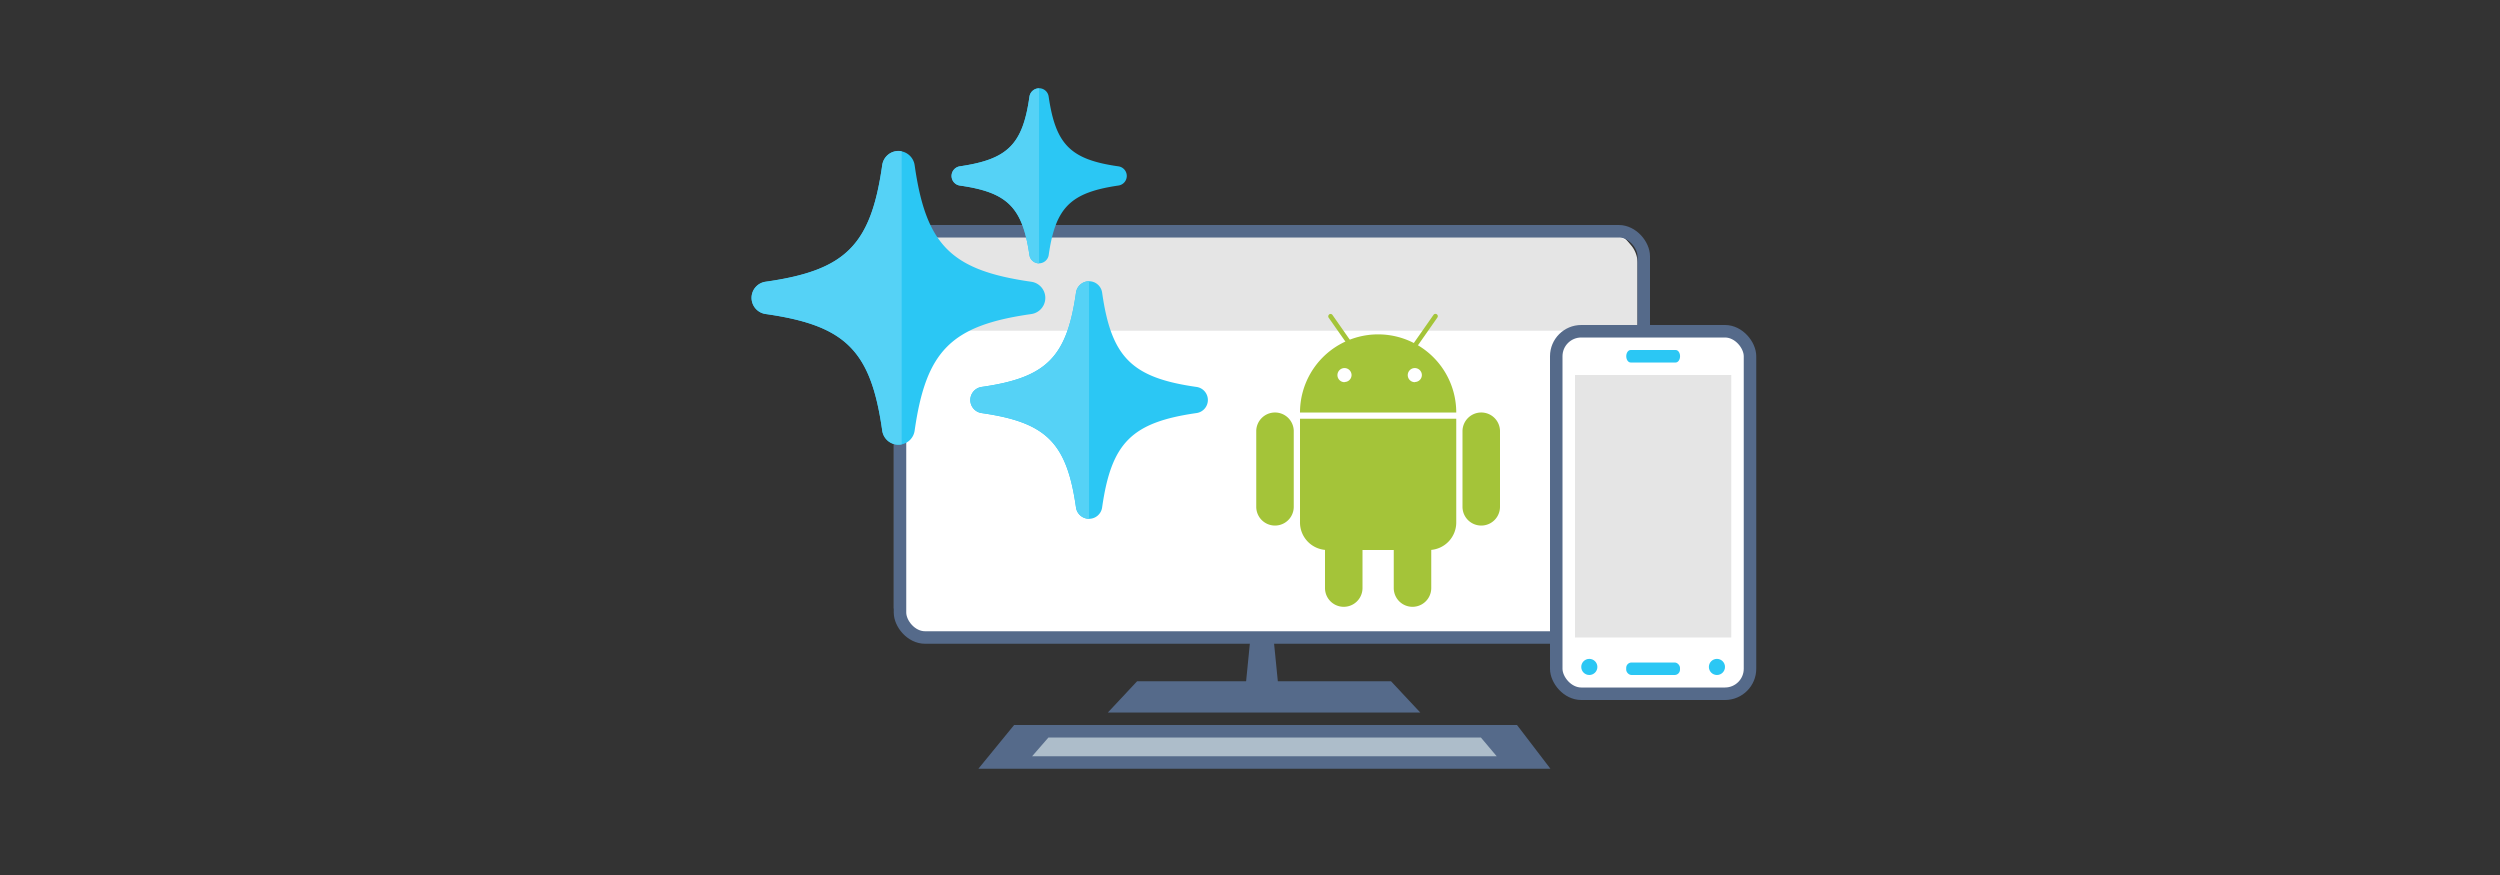 <svg xmlns="http://www.w3.org/2000/svg" viewBox="0 0 400 140">
  <rect x="0" y="0" width="400" height="140" fill="#333333" stroke="none"/>
  <defs>
    <style>
      .cls-1 {
        fill: #556a8a;
      }

      .cls-2 {
        fill: #adbdca;
      }

      .cls-3, .cls-8 {
        fill: #fff;
      }

      .cls-4 {
        fill: #e5e5e5;
      }

      .cls-5 {
        fill: none;
      }

      .cls-5, .cls-8 {
        stroke: #556a8a;
        stroke-miterlimit: 10;
        stroke-width: 2px;
      }

      .cls-6 {
        fill: #2bc7f4;
      }

      .cls-7 {
        fill: #55d2f6;
      }

      .cls-9 {
        fill: #a4c439;
      }
    </style>
  </defs>
  <title>xamarin-android-platform-features</title>
  <g id="ICONS">
    <g>
      <g>
        <polygon class="cls-1" points="248.07 123 156.54 123 162.26 116 242.72 116 248.07 123"/>
        <polygon class="cls-2" points="239.47 121 165.14 121 167.75 118 236.94 118 239.47 121"/>
        <polygon class="cls-1" points="222.56 109 181.94 109 177.26 114 227.24 114 222.56 109"/>
        <polygon class="cls-1" points="204.65 110.99 199.18 110.99 200.27 100.04 203.56 100.04 204.65 110.99"/>
        <rect class="cls-3" x="143.03" y="37.15" width="118.44" height="64.11" rx="4" ry="4" transform="translate(404.5 138.42) rotate(180)"/>
        <path class="cls-4" d="M262,52.92V42.05a4.35,4.35,0,0,0-4.35-4.35H147.92a4.35,4.35,0,0,0-4.35,4.35V52.92Z"/>
        <rect class="cls-5" x="144" y="37" width="119" height="65" rx="4" ry="4" transform="translate(407 139) rotate(180)"/>
      </g>
      <path class="cls-6" d="M120.25,47.65a2.61,2.61,0,0,0,2.25,2.59c12.83,1.83,16.84,5.85,18.66,18.67a2.61,2.61,0,0,0,2.59,2.24,2.85,2.85,0,0,0,.52-.05,2.61,2.61,0,0,0,2.07-2.18c1.83-12.83,5.84-16.85,18.66-18.67a2.61,2.61,0,0,0,0-5.17c-12.83-1.83-16.84-5.85-18.66-18.67a2.64,2.64,0,0,0-2.07-2.19,2.85,2.85,0,0,0-.52-.05,2.62,2.62,0,0,0-2.59,2.25c-1.83,12.83-5.84,16.85-18.66,18.67A2.6,2.6,0,0,0,120.25,47.65Z"/>
      <path class="cls-6" d="M155.25,64a2.11,2.11,0,0,0,1.81,2.09c10.37,1.49,13.62,4.73,15.1,15.1a2.11,2.11,0,0,0,4.18,0c1.48-10.37,4.73-13.61,15.1-15.1a2.11,2.11,0,0,0,0-4.18c-10.37-1.48-13.62-4.72-15.1-15.09a2.11,2.11,0,0,0-4.18,0c-1.48,10.37-4.73,13.61-15.1,15.09A2.12,2.12,0,0,0,155.25,64Z"/>
      <path class="cls-6" d="M152.25,28.15a1.55,1.55,0,0,0,1.34,1.54c7.64,1.09,10,3.49,11.12,11.13a1.56,1.56,0,0,0,3.08,0c1.09-7.64,3.48-10,11.12-11.13a1.55,1.55,0,0,0,0-3.08c-7.64-1.09-10-3.48-11.12-11.12a1.55,1.55,0,0,0-3.08,0c-1.09,7.64-3.48,10-11.12,11.12A1.56,1.56,0,0,0,152.25,28.15Z"/>
      <path class="cls-7" d="M120.25,47.65a2.61,2.61,0,0,0,2.25,2.59c12.83,1.83,16.84,5.85,18.66,18.67a2.61,2.61,0,0,0,2.59,2.24,2.85,2.85,0,0,0,.52-.05V24.2a2.85,2.85,0,0,0-.52-.05,2.62,2.62,0,0,0-2.59,2.25c-1.83,12.83-5.84,16.85-18.66,18.67A2.6,2.6,0,0,0,120.25,47.65Z"/>
      <path class="cls-7" d="M155.25,64a2.11,2.11,0,0,0,1.81,2.09c10.37,1.49,13.62,4.73,15.1,15.1A2.11,2.11,0,0,0,174.25,83V45a2.12,2.12,0,0,0-2.09,1.82c-1.48,10.37-4.73,13.61-15.1,15.09A2.12,2.12,0,0,0,155.25,64Z"/>
      <path class="cls-7" d="M152.25,28.15a1.55,1.55,0,0,0,1.34,1.54c7.64,1.09,10,3.49,11.12,11.13a1.56,1.56,0,0,0,1.54,1.33v-28a1.56,1.56,0,0,0-1.54,1.34c-1.09,7.64-3.48,10-11.12,11.12A1.56,1.56,0,0,0,152.25,28.15Z"/>
      <g>
        <rect class="cls-8" x="249" y="53" width="31" height="58" rx="4" ry="4"/>
        <rect class="cls-4" x="252" y="60" width="25" height="42"/>
        <path class="cls-6" d="M268.11,58h-7.21c-.39,0-.7-.45-.7-1s.31-1,.7-1h7.21c.39,0,.7.45.7,1S268.49,58,268.11,58Z"/>
        <circle class="cls-6" cx="254.29" cy="106.71" r="1.29"/>
        <circle class="cls-6" cx="274.71" cy="106.71" r="1.29"/>
        <rect class="cls-6" x="260.19" y="106" width="8.61" height="2" rx="0.86" ry="0.86"/>
      </g>
      <g>
        <path class="cls-9" d="M214.6,49.7h0a.38.38,0,0,1,.38.38v6a.38.38,0,0,1-.38.38h0a.37.37,0,0,1-.37-.37v-6a.37.37,0,0,1,.37-.37Z" transform="translate(8.37 132.68) rotate(-35)"/>
        <path class="cls-9" d="M228,49.7h0a.37.37,0,0,1,.37.37v6a.38.38,0,0,1-.38.38h0a.37.37,0,0,1-.37-.37v-6A.37.37,0,0,1,228,49.7Z" transform="translate(384.27 227.3) rotate(-145)"/>
        <g>
          <path class="cls-9" d="M204,66a3,3,0,0,0-3,2.91V81.09a3,3,0,0,0,6,0V68.91A3,3,0,0,0,204,66"/>
          <path class="cls-9" d="M215,79a3,3,0,0,0-3,2.91V94.09a3,3,0,0,0,6,0V81.91A3,3,0,0,0,215,79"/>
          <path class="cls-9" d="M226,79a3,3,0,0,0-3,2.91V94.09a3,3,0,0,0,6,0V81.91A3,3,0,0,0,226,79"/>
          <path class="cls-9" d="M237,66a3,3,0,0,0-3,2.91V81.09a3,3,0,0,0,6,0V68.91A3,3,0,0,0,237,66"/>
        </g>
        <path class="cls-9" d="M208,83.5a4.41,4.41,0,0,0,4.29,4.5h16.43A4.41,4.41,0,0,0,233,83.5V67H208Z"/>
        <path class="cls-9" d="M233,66a12.5,12.5,0,1,0-25,0Z"/>
        <path class="cls-3" d="M226.38,61.15A1.13,1.13,0,1,1,227.5,60a1.12,1.12,0,0,1-1.12,1.12"/>
        <path class="cls-3" d="M215.13,61.15A1.13,1.13,0,1,1,216.25,60a1.12,1.12,0,0,1-1.12,1.12"/>
      </g>
    </g>
  </g>
</svg>
